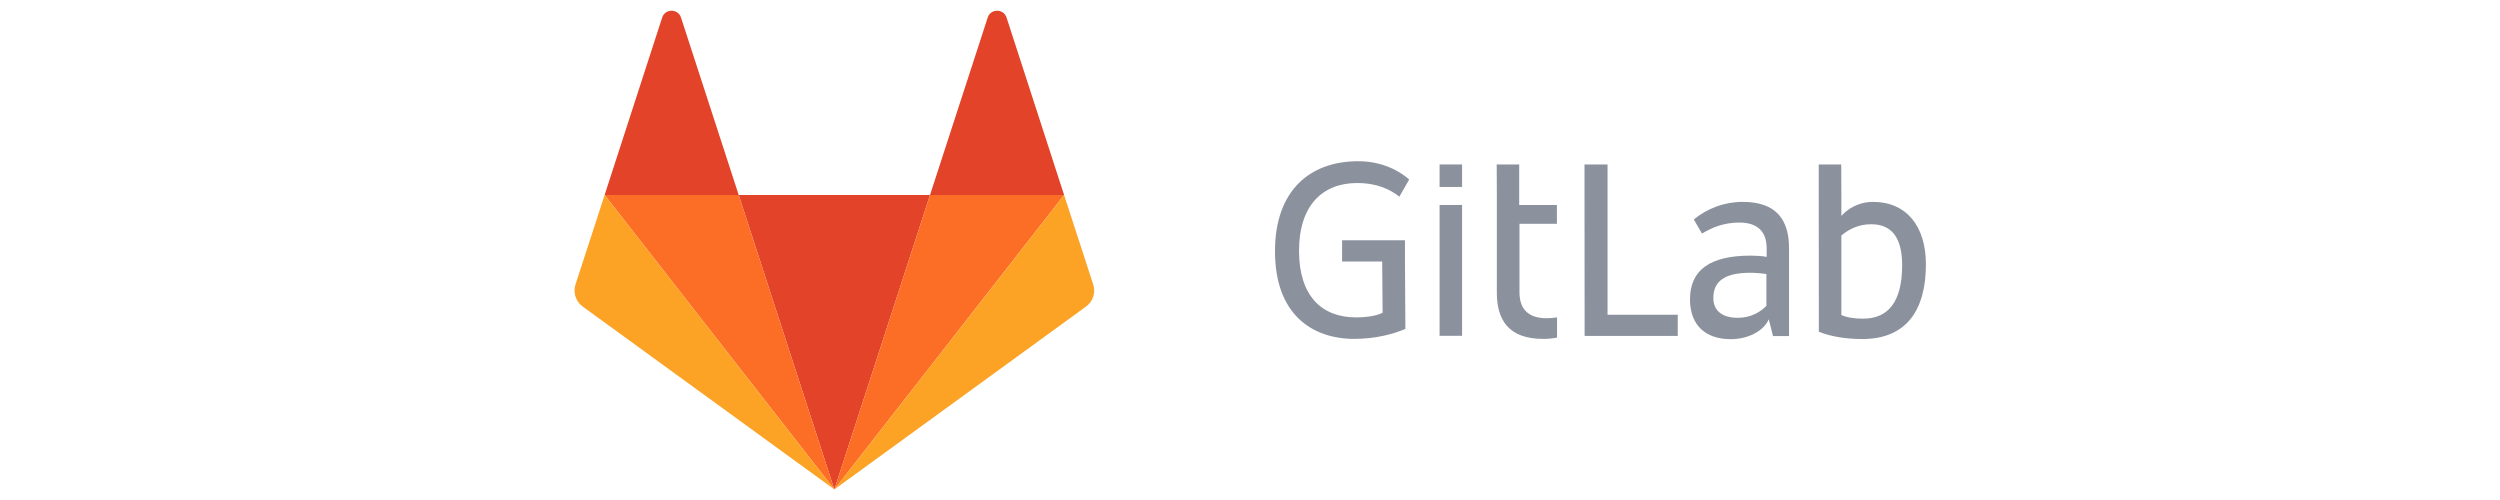 <?xml version="1.0" encoding="UTF-8" standalone="no"?>
<svg xmlns:dc="http://purl.org/dc/elements/1.1/" xmlns:cc="http://creativecommons.org/ns#" xmlns:rdf="http://www.w3.org/1999/02/22-rdf-syntax-ns#" xmlns:svg="http://www.w3.org/2000/svg" xmlns="http://www.w3.org/2000/svg" id="Layer_1" viewBox="0 0 961.3 192.277" width="2500" height="500" version="1.1">
<defs id="defs27" />
<style id="style2">.st0{fill:#8c929d}.st1{fill:#e24329}.st2{fill:#fc6d26}.st3{fill:#fca326}</style>
<title id="title4">wm_no_bg</title>
<g id="Page-1" transform="matrix(0.541,0,0,0.541,220.513,3.678)">
<g id="wm_no_bg">
<g id="word" transform="translate(498,107)">
<path id="Fill-2" class="st0" d="M 237,3.1 H 220.6 L 220.7,125 H 286.9 V 109.9 H 237 Z" />
<path id="Fill-3" class="st0" d="M 350,103.5 C 345.9,107.8 339,112.1 329.7,112.1 317.2,112.1 312.2,106 312.2,98 312.2,85.9 320.6,80.1 338.4,80.1 341.7,80.1 347.1,80.5 349.9,81 V 103.5 Z M 333.1,29.7 C 319.9,29.7 307.8,34.4 298.3,42.2 L 304.1,52.2 C 310.8,48.3 319,44.4 330.7,44.4 344.1,44.4 350.1,51.3 350.1,62.8 V 68.8 C 347.5,68.2 342.1,67.9 338.8,67.9 310.1,67.9 295.6,77.9 295.6,99 295.6,117.8 307.1,127.3 324.6,127.3 336.4,127.3 347.7,121.9 351.6,113.2 L 354.6,125.1 H 366 V 62.6 C 366,42.9 357.4,29.7 333.1,29.7 Z" />
<path id="Fill-5" class="st0" d="M 418.8,112.7 C 412.7,112.7 407.3,112 403.2,110.1 V 53.6 C 408.8,48.9 415.7,45.6 424.4,45.6 440.2,45.6 446.4,56.8 446.4,74.8 446.4,100.6 436.5,112.7 418.8,112.7 M 425.7,29.7 C 411.1,29.7 403.2,39.7 403.2,39.7 V 23.9 L 403.1,3.1 H 387.1 L 387.2,122 C 395.2,125.3 406.2,127.2 418.1,127.2 448.6,127.2 463.3,107.7 463.3,74 463.3,47.3 449.7,29.7 425.7,29.7" />
<path id="Fill-7" class="st0" d="M 59,16.3 C 73.5,16.3 82.8,21.1 89,26 L 96,13.8 C 86.4,5.4 73.5,0.8 59.8,0.8 25,0.8 0.6,22 0.6,64.8 0.6,109.6 26.9,127.1 57,127.1 72.1,127.1 84.9,123.6 93.3,120 L 93,72.1 V 57 H 48.3 V 72.1 H 76.8 L 77.1,108.5 C 73.4,110.4 66.9,111.8 58.1,111.8 33.9,111.8 17.7,96.6 17.7,64.5 17.7,32.1 34.5,16.3 59,16.3" />
<path id="Fill-9" class="st0" d="M 174.2,3.1 H 158.2 L 158.3,23.6 V 94.2 C 158.3,113.9 166.9,127.1 191.2,127.1 194.6,127.1 197.9,126.8 201.1,126.2 V 111.8 C 198.8,112.2 196.3,112.4 193.7,112.4 180.3,112.4 174.4,105.5 174.4,94 V 45.3 H 201 V 31.9 H 174.2 Z" />
<path id="Fill-11" class="st0" d="M 117.6,124.9 H 133.6 V 31.9 H 117.6 Z" />
<path id="Fill-13" class="st0" d="M 117.6,19.1 H 133.6 V 3.1 H 117.6 Z" />
</g>
<g id="logo">
<path id="Fill-14" class="st1" d="M 185.4,341.1 253.4,131.8 H 117.4 Z" />
<path id="Fill-16" class="st2" d="M 185.4,341.1 117.4,131.8 H 22.1 Z" />
<path id="Fill-18" class="st3" d="M 22.1,131.8 1.4,195.4 C -0.5,201.2 1.6,207.6 6.5,211.1 L 185.4,341.1 Z" />
<path id="Fill-20" class="st1" d="M 22.1,131.8 H 117.4 L 76.4,5.7 C 74.3,-0.8 65.1,-0.8 63,5.7 Z" />
<path id="Fill-21" class="st2" d="M 185.4,341.1 253.4,131.8 H 348.7 Z" />
<path id="Fill-22" class="st3" d="M 348.7,131.8 369.4,195.4 C 371.3,201.2 369.2,207.6 364.3,211.1 L 185.4,341.1 Z" />
<path id="Fill-23" class="st1" d="M 348.7,131.8 H 253.4 L 294.4,5.7 C 296.5,-0.8 305.7,-0.8 307.8,5.7 Z" />
</g>
</g>
</g>
</svg>
